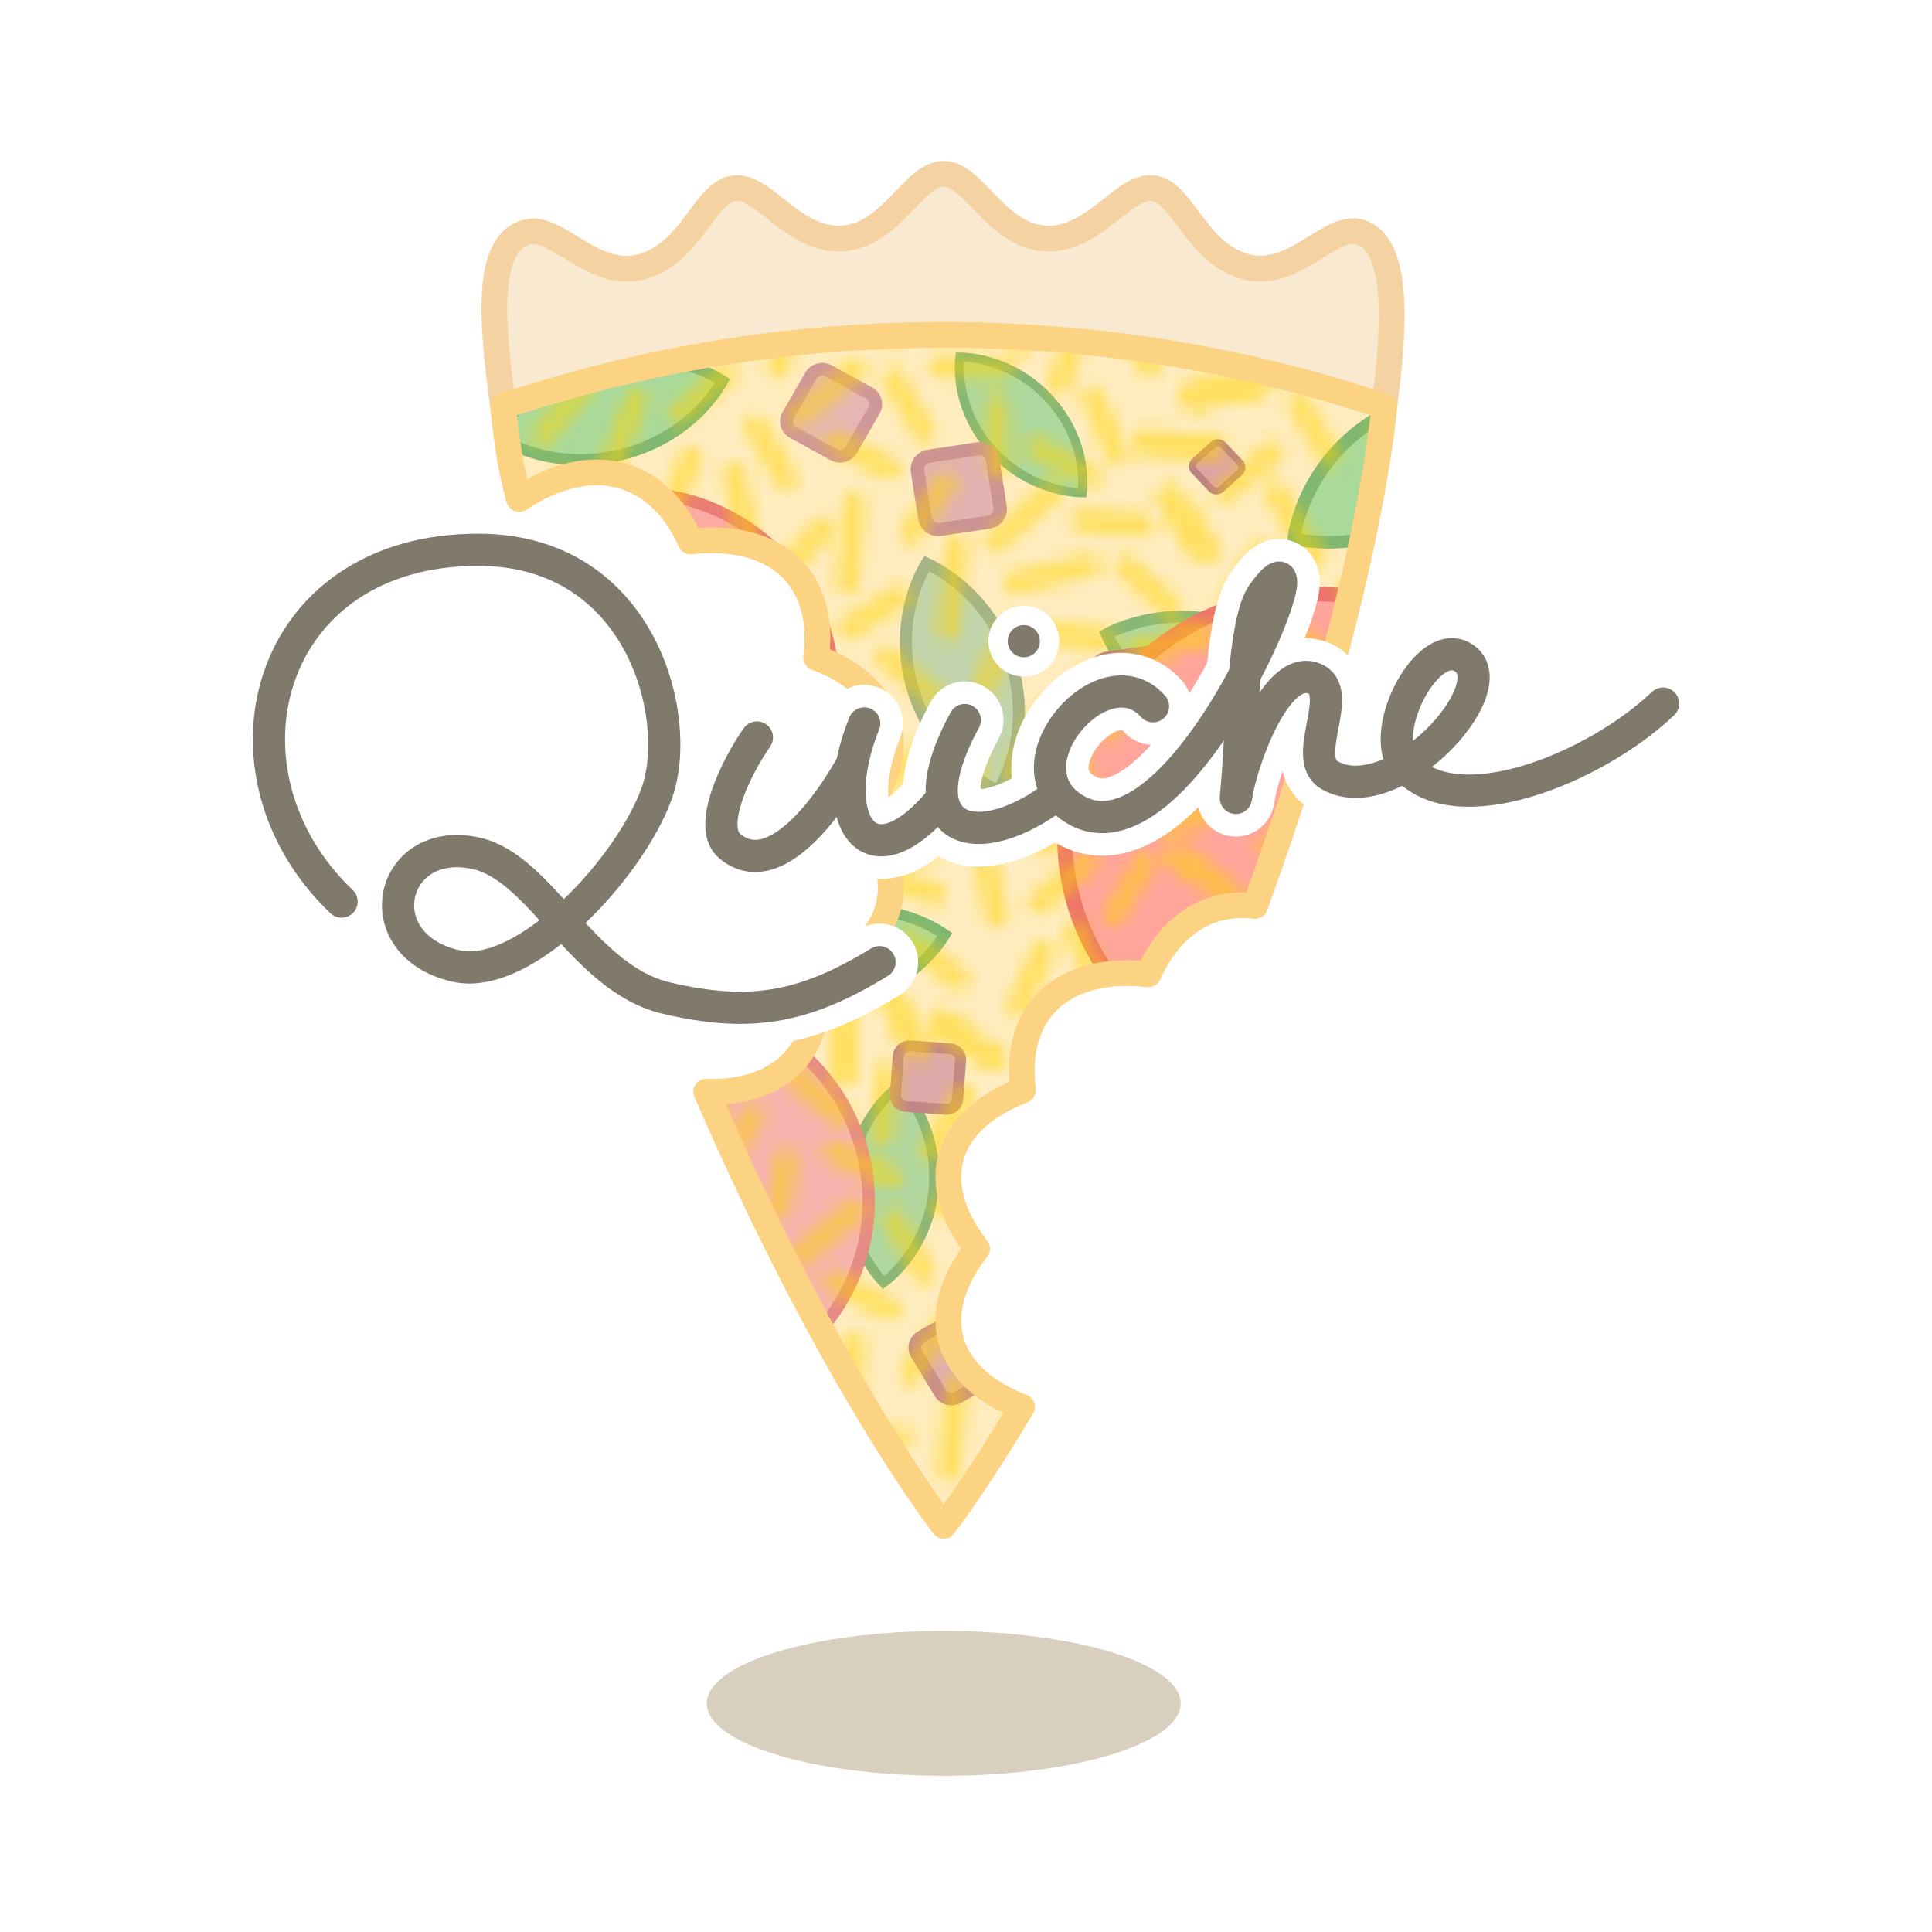 <?xml version="1.0" encoding="utf-8"?>
<!-- Generator: Adobe Illustrator 16.0.4, SVG Export Plug-In . SVG Version: 6.00 Build 0)  -->
<!DOCTYPE svg PUBLIC "-//W3C//DTD SVG 1.1//EN" "http://www.w3.org/Graphics/SVG/1.1/DTD/svg11.dtd">
<svg version="1.1" xmlns="http://www.w3.org/2000/svg" xmlns:xlink="http://www.w3.org/1999/xlink" x="0px" y="0px" width="600px"
	 height="600px" viewBox="0 0 600 600" enable-background="new 0 0 600 600" xml:space="preserve">
<symbol  id="_x12_5270416704_-1651387264_15_x00_" viewBox="-68 -68 136 136">
	
		<path fill="#FB9B9C" stroke="#E56263" stroke-width="4" stroke-linecap="round" stroke-linejoin="round" stroke-miterlimit="10" d="
		M66,0c0-36.451-29.549-66-66-66S-66-36.451-66,0s29.549,66,66,66S66,36.451,66,0z"/>
</symbol>
<symbol  id="_x12_5270416704_-1651387264_45_x00_" viewBox="-68 -68 136 136">
	
		<path fill="#F4A7AA" stroke="#E07478" stroke-width="4" stroke-linecap="round" stroke-linejoin="round" stroke-miterlimit="10" d="
		M66,0c0-36.451-29.549-66-66-66S-66-36.451-66,0s29.549,66,66,66S66,36.451,66,0z"/>
</symbol>
<symbol  id="_x12_5323374720_-1651387264_10_x00_" viewBox="-22.696 -39.347 45.393 78.693">
	<path fill="#9CD298" stroke="#6EA966" stroke-width="4" stroke-miterlimit="10" d="M16.88,36.884c0,0,0.046-0.109,0.136-0.318
		c0.084-0.208,0.235-0.527,0.377-0.918c0.153-0.397,0.34-0.885,0.522-1.441c0.094-0.28,0.195-0.581,0.303-0.902
		c0.093-0.314,0.193-0.648,0.298-1c0.423-1.412,0.827-3.078,1.186-4.94c0.371-1.867,0.647-3.91,0.821-6.08
		c0.17-2.168,0.223-4.457,0.124-6.806c-0.104-2.347-0.339-4.766-0.757-7.188c-0.821-4.851-2.335-9.733-4.434-14.348
		c-1.05-2.307-2.24-4.55-3.567-6.687c-1.319-2.141-2.784-4.172-4.338-6.075c-1.554-1.903-3.229-3.663-4.934-5.279
		c-1.711-1.613-3.477-3.07-5.23-4.359c-1.756-1.288-3.487-2.413-5.144-3.353c-1.65-0.945-3.176-1.728-4.526-2.332
		c-0.336-0.151-0.655-0.293-0.954-0.428c-0.315-0.128-0.61-0.248-0.883-0.36c-0.542-0.226-1.034-0.403-1.437-0.545
		c-0.391-0.149-0.731-0.244-0.945-0.314c-0.218-0.069-0.331-0.104-0.331-0.104s-0.047,0.108-0.138,0.319
		c-0.086,0.207-0.237,0.526-0.381,0.919c-0.156,0.398-0.344,0.886-0.527,1.443c-0.095,0.28-0.197,0.582-0.306,0.903
		c-0.094,0.315-0.195,0.649-0.301,1.002c-0.427,1.416-0.834,3.082-1.2,4.948c-0.374,1.869-0.656,3.913-0.832,6.083
		c-0.173,2.17-0.227,4.458-0.127,6.809c0.106,2.346,0.34,4.765,0.763,7.186c0.421,2.42,0.998,4.856,1.753,7.255
		c0.747,2.402,1.664,4.77,2.721,7.074c2.116,4.608,4.816,8.948,7.946,12.743c1.558,1.901,3.232,3.662,4.938,5.276
		c1.712,1.613,3.476,3.071,5.227,4.361c1.754,1.289,3.48,2.416,5.134,3.358c1.644,0.948,3.167,1.732,4.512,2.336
		c0.335,0.152,0.653,0.295,0.952,0.431c0.313,0.128,0.607,0.248,0.88,0.361c0.539,0.227,1.031,0.405,1.431,0.548
		c0.39,0.149,0.729,0.244,0.941,0.316C16.768,36.848,16.88,36.884,16.88,36.884z"/>
</symbol>
<symbol  id="_x12_5323374720_-1651387264_11_x00_" viewBox="-22.696 -39.347 45.393 78.693">
	<path fill="#9DD298" stroke="#6FA966" stroke-width="4" stroke-miterlimit="10" d="M16.88,36.884c0,0,0.046-0.109,0.136-0.318
		c0.084-0.208,0.235-0.527,0.377-0.918c0.153-0.397,0.34-0.885,0.522-1.441c0.094-0.28,0.195-0.581,0.303-0.902
		c0.093-0.314,0.193-0.648,0.298-1c0.423-1.412,0.827-3.078,1.186-4.94c0.371-1.867,0.647-3.91,0.821-6.08
		c0.17-2.168,0.223-4.457,0.124-6.806c-0.104-2.347-0.339-4.766-0.757-7.188c-0.821-4.851-2.335-9.733-4.434-14.348
		c-1.05-2.307-2.24-4.55-3.567-6.687c-1.319-2.141-2.784-4.172-4.338-6.075c-1.554-1.903-3.229-3.663-4.934-5.279
		c-1.711-1.613-3.477-3.07-5.23-4.359c-1.756-1.288-3.487-2.413-5.144-3.353c-1.65-0.945-3.176-1.728-4.526-2.332
		c-0.336-0.151-0.655-0.293-0.954-0.428c-0.315-0.128-0.61-0.248-0.883-0.36c-0.542-0.226-1.034-0.403-1.437-0.545
		c-0.391-0.149-0.731-0.244-0.945-0.314c-0.218-0.069-0.331-0.104-0.331-0.104s-0.047,0.108-0.138,0.319
		c-0.086,0.207-0.237,0.526-0.381,0.919c-0.156,0.398-0.344,0.886-0.527,1.443c-0.095,0.28-0.197,0.582-0.306,0.903
		c-0.094,0.315-0.195,0.649-0.301,1.002c-0.427,1.416-0.834,3.082-1.2,4.948c-0.374,1.869-0.656,3.913-0.832,6.083
		c-0.173,2.17-0.227,4.458-0.127,6.809c0.106,2.346,0.34,4.765,0.763,7.186c0.421,2.42,0.998,4.856,1.753,7.255
		c0.747,2.402,1.664,4.77,2.721,7.074c2.116,4.608,4.816,8.948,7.946,12.743c1.558,1.901,3.232,3.662,4.938,5.276
		c1.712,1.613,3.476,3.071,5.227,4.361c1.754,1.289,3.48,2.416,5.134,3.358c1.644,0.948,3.167,1.732,4.512,2.336
		c0.335,0.152,0.653,0.295,0.952,0.431c0.313,0.128,0.607,0.248,0.88,0.361c0.539,0.227,1.031,0.405,1.431,0.548
		c0.39,0.149,0.729,0.244,0.941,0.316C16.768,36.848,16.88,36.884,16.88,36.884z"/>
</symbol>
<symbol  id="_x12_5323374720_-1651387264_33_x00_" viewBox="-22.696 -39.347 45.393 78.693">
	<path fill="#AFCEA5" stroke="#89A677" stroke-width="4" stroke-miterlimit="10" d="M16.88,36.884c0,0,0.046-0.109,0.136-0.318
		c0.084-0.208,0.235-0.527,0.377-0.918c0.153-0.397,0.34-0.885,0.522-1.441c0.094-0.28,0.195-0.581,0.303-0.902
		c0.093-0.314,0.193-0.648,0.298-1c0.423-1.412,0.827-3.078,1.186-4.94c0.371-1.867,0.647-3.91,0.821-6.08
		c0.17-2.168,0.223-4.457,0.124-6.806c-0.104-2.347-0.339-4.766-0.757-7.188c-0.821-4.851-2.335-9.733-4.434-14.348
		c-1.05-2.307-2.24-4.55-3.567-6.687c-1.319-2.141-2.784-4.172-4.338-6.075c-1.554-1.903-3.229-3.663-4.934-5.279
		c-1.711-1.613-3.477-3.07-5.23-4.359c-1.756-1.288-3.487-2.413-5.144-3.353c-1.65-0.945-3.176-1.728-4.526-2.332
		c-0.336-0.151-0.655-0.293-0.954-0.428c-0.315-0.128-0.61-0.248-0.883-0.36c-0.542-0.226-1.034-0.403-1.437-0.545
		c-0.391-0.149-0.731-0.244-0.945-0.314c-0.218-0.069-0.331-0.104-0.331-0.104s-0.047,0.108-0.138,0.319
		c-0.086,0.207-0.237,0.526-0.381,0.919c-0.156,0.398-0.344,0.886-0.527,1.443c-0.095,0.28-0.197,0.582-0.306,0.903
		c-0.094,0.315-0.195,0.649-0.301,1.002c-0.427,1.416-0.834,3.082-1.2,4.948c-0.374,1.869-0.656,3.913-0.832,6.083
		c-0.173,2.17-0.227,4.458-0.127,6.809c0.106,2.346,0.34,4.765,0.763,7.186c0.421,2.42,0.998,4.856,1.753,7.255
		c0.747,2.402,1.664,4.77,2.721,7.074c2.116,4.608,4.816,8.948,7.946,12.743c1.558,1.901,3.232,3.662,4.938,5.276
		c1.712,1.613,3.476,3.071,5.227,4.361c1.754,1.289,3.48,2.416,5.134,3.358c1.644,0.948,3.167,1.732,4.512,2.336
		c0.335,0.152,0.653,0.295,0.952,0.431c0.313,0.128,0.607,0.248,0.88,0.361c0.539,0.227,1.031,0.405,1.431,0.548
		c0.39,0.149,0.729,0.244,0.941,0.316C16.768,36.848,16.88,36.884,16.88,36.884z"/>
</symbol>
<symbol  id="_x12_5323374720_-1651387264_37_x00_" viewBox="-22.696 -39.347 45.393 78.693">
	<path fill="#B2CEA7" stroke="#8DA679" stroke-width="4" stroke-miterlimit="10" d="M16.88,36.884c0,0,0.046-0.109,0.136-0.318
		c0.084-0.208,0.235-0.527,0.377-0.918c0.153-0.397,0.34-0.885,0.522-1.441c0.094-0.28,0.195-0.581,0.303-0.902
		c0.093-0.314,0.193-0.648,0.298-1c0.423-1.412,0.827-3.078,1.186-4.94c0.371-1.867,0.647-3.91,0.821-6.08
		c0.17-2.168,0.223-4.457,0.124-6.806c-0.104-2.347-0.339-4.766-0.757-7.188c-0.821-4.851-2.335-9.733-4.434-14.348
		c-1.05-2.307-2.24-4.55-3.567-6.687c-1.319-2.141-2.784-4.172-4.338-6.075c-1.554-1.903-3.229-3.663-4.934-5.279
		c-1.711-1.613-3.477-3.07-5.23-4.359c-1.756-1.288-3.487-2.413-5.144-3.353c-1.65-0.945-3.176-1.728-4.526-2.332
		c-0.336-0.151-0.655-0.293-0.954-0.428c-0.315-0.128-0.61-0.248-0.883-0.36c-0.542-0.226-1.034-0.403-1.437-0.545
		c-0.391-0.149-0.731-0.244-0.945-0.314c-0.218-0.069-0.331-0.104-0.331-0.104s-0.047,0.108-0.138,0.319
		c-0.086,0.207-0.237,0.526-0.381,0.919c-0.156,0.398-0.344,0.886-0.527,1.443c-0.095,0.28-0.197,0.582-0.306,0.903
		c-0.094,0.315-0.195,0.649-0.301,1.002c-0.427,1.416-0.834,3.082-1.2,4.948c-0.374,1.869-0.656,3.913-0.832,6.083
		c-0.173,2.17-0.227,4.458-0.127,6.809c0.106,2.346,0.34,4.765,0.763,7.186c0.421,2.42,0.998,4.856,1.753,7.255
		c0.747,2.402,1.664,4.77,2.721,7.074c2.116,4.608,4.816,8.948,7.946,12.743c1.558,1.901,3.232,3.662,4.938,5.276
		c1.712,1.613,3.476,3.071,5.227,4.361c1.754,1.289,3.48,2.416,5.134,3.358c1.644,0.948,3.167,1.732,4.512,2.336
		c0.335,0.152,0.653,0.295,0.952,0.431c0.313,0.128,0.607,0.248,0.88,0.361c0.539,0.227,1.031,0.405,1.431,0.548
		c0.39,0.149,0.729,0.244,0.941,0.316C16.768,36.848,16.88,36.884,16.88,36.884z"/>
</symbol>
<symbol  id="_x12_5323374720_-1651387264_43_x00_" viewBox="-22.696 -39.347 45.393 78.693">
	<path fill="#B8CDAA" stroke="#95A57E" stroke-width="4" stroke-miterlimit="10" d="M16.88,36.884c0,0,0.046-0.109,0.136-0.318
		c0.084-0.208,0.235-0.527,0.377-0.918c0.153-0.397,0.34-0.885,0.522-1.441c0.094-0.28,0.195-0.581,0.303-0.902
		c0.093-0.314,0.193-0.648,0.298-1c0.423-1.412,0.827-3.078,1.186-4.94c0.371-1.867,0.647-3.91,0.821-6.08
		c0.17-2.168,0.223-4.457,0.124-6.806c-0.104-2.347-0.339-4.766-0.757-7.188c-0.821-4.851-2.335-9.733-4.434-14.348
		c-1.05-2.307-2.24-4.55-3.567-6.687c-1.319-2.141-2.784-4.172-4.338-6.075c-1.554-1.903-3.229-3.663-4.934-5.279
		c-1.711-1.613-3.477-3.07-5.23-4.359c-1.756-1.288-3.487-2.413-5.144-3.353c-1.65-0.945-3.176-1.728-4.526-2.332
		c-0.336-0.151-0.655-0.293-0.954-0.428c-0.315-0.128-0.61-0.248-0.883-0.36c-0.542-0.226-1.034-0.403-1.437-0.545
		c-0.391-0.149-0.731-0.244-0.945-0.314c-0.218-0.069-0.331-0.104-0.331-0.104s-0.047,0.108-0.138,0.319
		c-0.086,0.207-0.237,0.526-0.381,0.919c-0.156,0.398-0.344,0.886-0.527,1.443c-0.095,0.28-0.197,0.582-0.306,0.903
		c-0.094,0.315-0.195,0.649-0.301,1.002c-0.427,1.416-0.834,3.082-1.2,4.948c-0.374,1.869-0.656,3.913-0.832,6.083
		c-0.173,2.17-0.227,4.458-0.127,6.809c0.106,2.346,0.34,4.765,0.763,7.186c0.421,2.42,0.998,4.856,1.753,7.255
		c0.747,2.402,1.664,4.77,2.721,7.074c2.116,4.608,4.816,8.948,7.946,12.743c1.558,1.901,3.232,3.662,4.938,5.276
		c1.712,1.613,3.476,3.071,5.227,4.361c1.754,1.289,3.48,2.416,5.134,3.358c1.644,0.948,3.167,1.732,4.512,2.336
		c0.335,0.152,0.653,0.295,0.952,0.431c0.313,0.128,0.607,0.248,0.88,0.361c0.539,0.227,1.031,0.405,1.431,0.548
		c0.39,0.149,0.729,0.244,0.941,0.316C16.768,36.848,16.88,36.884,16.88,36.884z"/>
</symbol>
<symbol  id="_x12_5323374720_-1651387264_7_x00_" viewBox="-22.696 -39.347 45.393 78.693">
	<path fill="#99D396" stroke="#69AA63" stroke-width="4" stroke-miterlimit="10" d="M16.88,36.884c0,0,0.046-0.109,0.136-0.318
		c0.084-0.208,0.235-0.527,0.377-0.918c0.153-0.397,0.34-0.885,0.522-1.441c0.094-0.28,0.195-0.581,0.303-0.902
		c0.093-0.314,0.193-0.648,0.298-1c0.423-1.412,0.827-3.078,1.186-4.94c0.371-1.867,0.647-3.91,0.821-6.08
		c0.17-2.168,0.223-4.457,0.124-6.806c-0.104-2.347-0.339-4.766-0.757-7.188c-0.821-4.851-2.335-9.733-4.434-14.348
		c-1.05-2.307-2.24-4.55-3.567-6.687c-1.319-2.141-2.784-4.172-4.338-6.075c-1.554-1.903-3.229-3.663-4.934-5.279
		c-1.711-1.613-3.477-3.07-5.23-4.359c-1.756-1.288-3.487-2.413-5.144-3.353c-1.65-0.945-3.176-1.728-4.526-2.332
		c-0.336-0.151-0.655-0.293-0.954-0.428c-0.315-0.128-0.61-0.248-0.883-0.36c-0.542-0.226-1.034-0.403-1.437-0.545
		c-0.391-0.149-0.731-0.244-0.945-0.314c-0.218-0.069-0.331-0.104-0.331-0.104s-0.047,0.108-0.138,0.319
		c-0.086,0.207-0.237,0.526-0.381,0.919c-0.156,0.398-0.344,0.886-0.527,1.443c-0.095,0.28-0.197,0.582-0.306,0.903
		c-0.094,0.315-0.195,0.649-0.301,1.002c-0.427,1.416-0.834,3.082-1.2,4.948c-0.374,1.869-0.656,3.913-0.832,6.083
		c-0.173,2.17-0.227,4.458-0.127,6.809c0.106,2.346,0.34,4.765,0.763,7.186c0.421,2.42,0.998,4.856,1.753,7.255
		c0.747,2.402,1.664,4.77,2.721,7.074c2.116,4.608,4.816,8.948,7.946,12.743c1.558,1.901,3.232,3.662,4.938,5.276
		c1.712,1.613,3.476,3.071,5.227,4.361c1.754,1.289,3.48,2.416,5.134,3.358c1.644,0.948,3.167,1.732,4.512,2.336
		c0.335,0.152,0.653,0.295,0.952,0.431c0.313,0.128,0.607,0.248,0.88,0.361c0.539,0.227,1.031,0.405,1.431,0.548
		c0.39,0.149,0.729,0.244,0.941,0.316C16.768,36.848,16.88,36.884,16.88,36.884z"/>
</symbol>
<symbol  id="_x12_5323374720_-1651387264_9_x00_" viewBox="-22.696 -39.347 45.393 78.693">
	<path fill="#9BD297" stroke="#6CAA65" stroke-width="4" stroke-miterlimit="10" d="M16.88,36.884c0,0,0.046-0.109,0.136-0.318
		c0.084-0.208,0.235-0.527,0.377-0.918c0.153-0.397,0.34-0.885,0.522-1.441c0.094-0.28,0.195-0.581,0.303-0.902
		c0.093-0.314,0.193-0.648,0.298-1c0.423-1.412,0.827-3.078,1.186-4.94c0.371-1.867,0.647-3.91,0.821-6.08
		c0.17-2.168,0.223-4.457,0.124-6.806c-0.104-2.347-0.339-4.766-0.757-7.188c-0.821-4.851-2.335-9.733-4.434-14.348
		c-1.05-2.307-2.24-4.55-3.567-6.687c-1.319-2.141-2.784-4.172-4.338-6.075c-1.554-1.903-3.229-3.663-4.934-5.279
		c-1.711-1.613-3.477-3.07-5.23-4.359c-1.756-1.288-3.487-2.413-5.144-3.353c-1.65-0.945-3.176-1.728-4.526-2.332
		c-0.336-0.151-0.655-0.293-0.954-0.428c-0.315-0.128-0.61-0.248-0.883-0.36c-0.542-0.226-1.034-0.403-1.437-0.545
		c-0.391-0.149-0.731-0.244-0.945-0.314c-0.218-0.069-0.331-0.104-0.331-0.104s-0.047,0.108-0.138,0.319
		c-0.086,0.207-0.237,0.526-0.381,0.919c-0.156,0.398-0.344,0.886-0.527,1.443c-0.095,0.28-0.197,0.582-0.306,0.903
		c-0.094,0.315-0.195,0.649-0.301,1.002c-0.427,1.416-0.834,3.082-1.2,4.948c-0.374,1.869-0.656,3.913-0.832,6.083
		c-0.173,2.17-0.227,4.458-0.127,6.809c0.106,2.346,0.34,4.765,0.763,7.186c0.421,2.42,0.998,4.856,1.753,7.255
		c0.747,2.402,1.664,4.77,2.721,7.074c2.116,4.608,4.816,8.948,7.946,12.743c1.558,1.901,3.232,3.662,4.938,5.276
		c1.712,1.613,3.476,3.071,5.227,4.361c1.754,1.289,3.48,2.416,5.134,3.358c1.644,0.948,3.167,1.732,4.512,2.336
		c0.335,0.152,0.653,0.295,0.952,0.431c0.313,0.128,0.607,0.248,0.88,0.361c0.539,0.227,1.031,0.405,1.431,0.548
		c0.39,0.149,0.729,0.244,0.941,0.316C16.768,36.848,16.88,36.884,16.88,36.884z"/>
</symbol>
<symbol  id="_x12_5323387200_-1651387264_15_x00_" viewBox="-13.719 -13.719 27.438 27.439">
	<g>
		<path fill="#D697A2" d="M11.708-6.375c0.161-2.194-1.503-4.12-3.697-4.281l-14.387-1.052c-2.193-0.161-4.121,1.503-4.281,3.697
			l-1.052,14.388c-0.16,2.194,1.504,4.12,3.698,4.281l14.387,1.051c2.194,0.161,4.12-1.503,4.281-3.697L11.708-6.375z"/>
		<path fill="none" stroke="#B16D78" stroke-width="4" stroke-miterlimit="10" d="M11.708-6.375c0.161-2.194-1.503-4.12-3.697-4.281
			l-14.387-1.052c-2.193-0.161-4.121,1.503-4.281,3.697l-1.052,14.388c-0.16,2.194,1.504,4.12,3.698,4.281l14.387,1.051
			c2.194,0.161,4.12-1.503,4.281-3.697L11.708-6.375z"/>
	</g>
</symbol>
<symbol  id="_x12_5323387200_-1651387264_17_x00_" viewBox="-13.719 -13.719 27.438 27.439">
	<g>
		<path fill="#D698A2" d="M11.708-6.375c0.161-2.194-1.503-4.12-3.697-4.281l-14.387-1.052c-2.193-0.161-4.121,1.503-4.281,3.697
			l-1.052,14.388c-0.16,2.194,1.504,4.12,3.698,4.281l14.387,1.051c2.194,0.161,4.12-1.503,4.281-3.697L11.708-6.375z"/>
		<path fill="none" stroke="#B16E79" stroke-width="4" stroke-miterlimit="10" d="M11.708-6.375c0.161-2.194-1.503-4.12-3.697-4.281
			l-14.387-1.052c-2.193-0.161-4.121,1.503-4.281,3.697l-1.052,14.388c-0.16,2.194,1.504,4.12,3.698,4.281l14.387,1.051
			c2.194,0.161,4.12-1.503,4.281-3.697L11.708-6.375z"/>
	</g>
</symbol>
<symbol  id="_x12_5323387200_-1651387264_18_x00_" viewBox="-13.719 -13.719 27.438 27.439">
	<g>
		<path fill="#D798A3" d="M11.708-6.375c0.161-2.194-1.503-4.12-3.697-4.281l-14.387-1.052c-2.193-0.161-4.121,1.503-4.281,3.697
			l-1.052,14.388c-0.16,2.194,1.504,4.12,3.698,4.281l14.387,1.051c2.194,0.161,4.12-1.503,4.281-3.697L11.708-6.375z"/>
		<path fill="none" stroke="#B26E79" stroke-width="4" stroke-miterlimit="10" d="M11.708-6.375c0.161-2.194-1.503-4.12-3.697-4.281
			l-14.387-1.052c-2.193-0.161-4.121,1.503-4.281,3.697l-1.052,14.388c-0.16,2.194,1.504,4.12,3.698,4.281l14.387,1.051
			c2.194,0.161,4.12-1.503,4.281-3.697L11.708-6.375z"/>
	</g>
</symbol>
<symbol  id="_x12_5323387200_-1651387264_36_x00_" viewBox="-13.719 -13.719 27.438 27.439">
	<g>
		<path fill="#D99EA8" d="M11.708-6.375c0.161-2.194-1.503-4.12-3.697-4.281l-14.387-1.052c-2.193-0.161-4.121,1.503-4.281,3.697
			l-1.052,14.388c-0.16,2.194,1.504,4.12,3.698,4.281l14.387,1.051c2.194,0.161,4.12-1.503,4.281-3.697L11.708-6.375z"/>
		<path fill="none" stroke="#B87681" stroke-width="4" stroke-miterlimit="10" d="M11.708-6.375c0.161-2.194-1.503-4.12-3.697-4.281
			l-14.387-1.052c-2.193-0.161-4.121,1.503-4.281,3.697l-1.052,14.388c-0.16,2.194,1.504,4.12,3.698,4.281l14.387,1.051
			c2.194,0.161,4.12-1.503,4.281-3.697L11.708-6.375z"/>
	</g>
</symbol>
<symbol  id="_x12_5323387200_-1651387264_38_x00_" viewBox="-13.719 -13.719 27.438 27.439">
	<g>
		<path fill="#D99FA9" d="M11.708-6.375c0.161-2.194-1.503-4.12-3.697-4.281l-14.387-1.052c-2.193-0.161-4.121,1.503-4.281,3.697
			l-1.052,14.388c-0.16,2.194,1.504,4.12,3.698,4.281l14.387,1.051c2.194,0.161,4.12-1.503,4.281-3.697L11.708-6.375z"/>
		<path fill="none" stroke="#B97681" stroke-width="4" stroke-miterlimit="10" d="M11.708-6.375c0.161-2.194-1.503-4.12-3.697-4.281
			l-14.387-1.052c-2.193-0.161-4.121,1.503-4.281,3.697l-1.052,14.388c-0.16,2.194,1.504,4.12,3.698,4.281l14.387,1.051
			c2.194,0.161,4.12-1.503,4.281-3.697L11.708-6.375z"/>
	</g>
</symbol>
<symbol  id="_x12_5323387200_-1651387264_56_x00_" viewBox="-13.719 -13.719 27.438 27.439">
	<g>
		<path fill="#DBA5AE" d="M11.708-6.375c0.161-2.194-1.503-4.12-3.697-4.281l-14.387-1.052c-2.193-0.161-4.121,1.503-4.281,3.697
			l-1.052,14.388c-0.16,2.194,1.504,4.12,3.698,4.281l14.387,1.051c2.194,0.161,4.12-1.503,4.281-3.697L11.708-6.375z"/>
		<path fill="none" stroke="#BF7D88" stroke-width="4" stroke-miterlimit="10" d="M11.708-6.375c0.161-2.194-1.503-4.12-3.697-4.281
			l-14.387-1.052c-2.193-0.161-4.121,1.503-4.281,3.697l-1.052,14.388c-0.16,2.194,1.504,4.12,3.698,4.281l14.387,1.051
			c2.194,0.161,4.12-1.503,4.281-3.697L11.708-6.375z"/>
	</g>
</symbol>
<symbol  id="_x12_5323387200_-1651387264_57_x00_" viewBox="-13.719 -13.719 27.438 27.439">
	<g>
		<path fill="#DCA5AE" d="M11.708-6.375c0.161-2.194-1.503-4.12-3.697-4.281l-14.387-1.052c-2.193-0.161-4.121,1.503-4.281,3.697
			l-1.052,14.388c-0.16,2.194,1.504,4.12,3.698,4.281l14.387,1.051c2.194,0.161,4.12-1.503,4.281-3.697L11.708-6.375z"/>
		<path fill="none" stroke="#C07E88" stroke-width="4" stroke-miterlimit="10" d="M11.708-6.375c0.161-2.194-1.503-4.12-3.697-4.281
			l-14.387-1.052c-2.193-0.161-4.121,1.503-4.281,3.697l-1.052,14.388c-0.16,2.194,1.504,4.12,3.698,4.281l14.387,1.051
			c2.194,0.161,4.12-1.503,4.281-3.697L11.708-6.375z"/>
	</g>
</symbol>
<symbol  id="_x12_5323387200_-1651387264_70_x00_" viewBox="-13.719 -13.719 27.438 27.439">
	<g>
		<path fill="#DDAAB2" d="M11.708-6.375c0.161-2.194-1.503-4.12-3.697-4.281l-14.387-1.052c-2.193-0.161-4.121,1.503-4.281,3.697
			l-1.052,14.388c-0.16,2.194,1.504,4.12,3.698,4.281l14.387,1.051c2.194,0.161,4.12-1.503,4.281-3.697L11.708-6.375z"/>
		<path fill="none" stroke="#C4838E" stroke-width="4" stroke-miterlimit="10" d="M11.708-6.375c0.161-2.194-1.503-4.12-3.697-4.281
			l-14.387-1.052c-2.193-0.161-4.121,1.503-4.281,3.697l-1.052,14.388c-0.16,2.194,1.504,4.12,3.698,4.281l14.387,1.051
			c2.194,0.161,4.12-1.503,4.281-3.697L11.708-6.375z"/>
	</g>
</symbol>
<symbol  id="Ham" viewBox="-13.719 -13.72 27.438 27.439">
	<g>
		<path fill="#D4929D" d="M11.708-6.376c0.161-2.194-1.503-4.12-3.697-4.281l-14.387-1.052c-2.194-0.161-4.121,1.503-4.281,3.697
			l-1.052,14.388c-0.16,2.194,1.504,4.12,3.698,4.281l14.387,1.051c2.194,0.161,4.12-1.503,4.281-3.697L11.708-6.376z"/>
		<path fill="none" stroke="#AB6772" stroke-width="4" stroke-miterlimit="10" d="M11.708-6.376c0.161-2.194-1.503-4.12-3.697-4.281
			l-14.387-1.052c-2.194-0.161-4.121,1.503-4.281,3.697l-1.052,14.388c-0.16,2.194,1.504,4.12,3.698,4.281l14.387,1.051
			c2.194,0.161,4.12-1.503,4.281-3.697L11.708-6.376z"/>
	</g>
</symbol>
<symbol  id="Spinach" viewBox="-22.697 -39.347 45.393 78.693">
	<path fill="#93D492" stroke="#61AB5E" stroke-width="4" stroke-miterlimit="10" d="M16.88,36.884c0,0,0.046-0.109,0.136-0.318
		c0.084-0.208,0.235-0.527,0.377-0.918c0.153-0.397,0.34-0.885,0.522-1.441c0.094-0.28,0.195-0.581,0.303-0.902
		c0.093-0.314,0.193-0.648,0.298-1c0.423-1.412,0.827-3.078,1.186-4.94c0.371-1.867,0.647-3.91,0.821-6.08
		c0.17-2.168,0.223-4.457,0.124-6.806c-0.104-2.347-0.339-4.766-0.757-7.188c-0.821-4.851-2.335-9.733-4.434-14.348
		c-1.05-2.307-2.24-4.55-3.567-6.687c-1.319-2.141-2.784-4.172-4.338-6.075c-1.554-1.903-3.229-3.663-4.934-5.279
		c-1.711-1.613-3.477-3.07-5.231-4.359c-1.756-1.288-3.486-2.413-5.144-3.353c-1.65-0.945-3.177-1.728-4.526-2.332
		c-0.336-0.151-0.655-0.293-0.955-0.428c-0.314-0.128-0.609-0.248-0.883-0.36c-0.542-0.226-1.033-0.403-1.437-0.545
		c-0.391-0.149-0.731-0.244-0.945-0.314c-0.218-0.069-0.331-0.104-0.331-0.104s-0.047,0.108-0.138,0.319
		c-0.086,0.207-0.237,0.526-0.381,0.919c-0.156,0.398-0.344,0.886-0.527,1.443c-0.095,0.28-0.197,0.582-0.306,0.903
		c-0.094,0.315-0.195,0.649-0.301,1.002c-0.427,1.416-0.834,3.082-1.2,4.948c-0.374,1.869-0.656,3.913-0.832,6.083
		c-0.173,2.17-0.227,4.458-0.127,6.809c0.106,2.346,0.34,4.765,0.763,7.186c0.421,2.42,0.998,4.856,1.753,7.255
		c0.747,2.402,1.665,4.77,2.721,7.074c2.116,4.608,4.816,8.948,7.946,12.743c1.558,1.901,3.232,3.662,4.938,5.276
		c1.712,1.613,3.476,3.071,5.227,4.361c1.754,1.289,3.48,2.416,5.134,3.358c1.644,0.948,3.167,1.732,4.512,2.336
		c0.335,0.152,0.653,0.295,0.952,0.431c0.313,0.128,0.607,0.248,0.88,0.361c0.539,0.227,1.031,0.405,1.431,0.548
		c0.39,0.149,0.729,0.244,0.941,0.316C16.768,36.848,16.88,36.884,16.88,36.884z"/>
</symbol>
<symbol  id="Tomato" viewBox="-68 -68 136 136">
	
		<path fill="#FF9494" stroke="#E85858" stroke-width="4" stroke-linecap="round" stroke-linejoin="round" stroke-miterlimit="10" d="
		M66,0c0-36.451-29.549-66-66-66S-66-36.451-66,0s29.549,66,66,66S66,36.451,66,0z"/>
</symbol>
<pattern  width="57.6" height="57.601" patternUnits="userSpaceOnUse" id="New_Pattern" viewBox="4.185 -61.501 57.6 57.601" overflow="visible">
	<g>
		<polygon fill="none" points="4.185,-61.501 61.785,-61.501 61.785,-3.9 4.185,-3.9 		"/>
		<g>
			<g>
				
					<line fill="none" stroke="#FFD400" stroke-width="1.6" stroke-linecap="round" x1="48.513" y1="-1.734" x2="44.841" y2="-3.923"/>
				<line fill="none" stroke="#FFD400" stroke-width="1.6" stroke-linecap="round" x1="33.681" y1="-6.3" x2="31.892" y2="-0.809"/>
				<line fill="none" stroke="#FFD400" stroke-width="1.6" stroke-linecap="round" x1="25.681" y1="-5.05" x2="28.681" y2="-0.8"/>
				
					<line fill="none" stroke="#FFD400" stroke-width="1.6" stroke-linecap="round" x1="55.119" y1="-4.135" x2="51.814" y2="-1.425"/>
				
					<line fill="none" stroke="#FFD400" stroke-width="1.6" stroke-linecap="round" x1="12.714" y1="-5.673" x2="11.784" y2="-1.502"/>
				
					<line fill="none" stroke="#FFD400" stroke-width="1.6" stroke-linecap="round" x1="19.181" y1="-5.899" x2="15.931" y2="-3.55"/>
				<line fill="none" stroke="#FFD400" stroke-width="1.6" stroke-linecap="round" x1="5.78" y1="-6.099" x2="6.585" y2="-1.901"/>
				
					<line fill="none" stroke="#FFD400" stroke-width="1.6" stroke-linecap="round" x1="58.185" y1="-1.102" x2="60.394" y2="-4.76"/>
				<line fill="none" stroke="#FFD400" stroke-width="1.6" stroke-linecap="round" x1="38.181" y1="-0.8" x2="38.154" y2="-4.073"/>
				
					<line fill="none" stroke="#FFD400" stroke-width="1.6" stroke-linecap="round" x1="21.091" y1="-7.364" x2="21.806" y2="-3.149"/>
				
					<line fill="none" stroke="#FFD400" stroke-width="1.6" stroke-linecap="round" x1="41.333" y1="-5.703" x2="43.181" y2="-2.399"/>
			</g>
		</g>
		<g>
			<g>
				
					<line fill="none" stroke="#FFD400" stroke-width="1.6" stroke-linecap="round" x1="62.291" y1="-47.024" x2="66.441" y2="-48.047"/>
			</g>
			<g>
				
					<line fill="none" stroke="#FFD400" stroke-width="1.6" stroke-linecap="round" x1="60.39" y1="-24.975" x2="63.695" y2="-22.263"/>
				
					<line fill="none" stroke="#FFD400" stroke-width="1.6" stroke-linecap="round" x1="61.144" y1="-15.271" x2="64.449" y2="-12.558"/>
				
					<line fill="none" stroke="#FFD400" stroke-width="1.6" stroke-linecap="round" x1="58.4" y1="-29.328" x2="62.509" y2="-30.507"/>
				
					<line fill="none" stroke="#FFD400" stroke-width="1.6" stroke-linecap="round" x1="60.621" y1="-40.094" x2="62.771" y2="-36.398"/>
				
					<line fill="none" stroke="#FFD400" stroke-width="1.6" stroke-linecap="round" x1="62.291" y1="-47.024" x2="66.441" y2="-48.047"/>
				<line fill="none" stroke="#FFD400" stroke-width="1.6" stroke-linecap="round" x1="63.185" y1="-9.9" x2="59.896" y2="-7.169"/>
				
					<line fill="none" stroke="#FFD400" stroke-width="1.6" stroke-linecap="round" x1="64.511" y1="-18.597" x2="60.333" y2="-17.685"/>
				
					<line fill="none" stroke="#FFD400" stroke-width="1.6" stroke-linecap="round" x1="63.248" y1="-43.575" x2="58.984" y2="-43.9"/>
				
					<line fill="none" stroke="#FFD400" stroke-width="1.6" stroke-linecap="round" x1="60.431" y1="-53.399" x2="61.925" y2="-57.405"/>
			</g>
		</g>
		<g>
			
				<line fill="none" stroke="#FFD400" stroke-width="1.6" stroke-linecap="round" x1="62.291" y1="-47.024" x2="66.441" y2="-48.047"/>
			<g>
				
					<line fill="none" stroke="#FFD400" stroke-width="1.6" stroke-linecap="round" x1="29.984" y1="-29.7" x2="27.771" y2="-26.043"/>
				
					<line fill="none" stroke="#FFD400" stroke-width="1.6" stroke-linecap="round" x1="27.419" y1="-36.593" x2="29.175" y2="-33.371"/>
				
					<line fill="none" stroke="#FFD400" stroke-width="1.6" stroke-linecap="round" x1="25.931" y1="-34.149" x2="26.153" y2="-29.333"/>
				
					<line fill="none" stroke="#FFD400" stroke-width="1.6" stroke-linecap="round" x1="34.96" y1="-17.386" x2="35.765" y2="-13.187"/>
				
					<line fill="none" stroke="#FFD400" stroke-width="1.6" stroke-linecap="round" x1="21.685" y1="-22.808" x2="20.894" y2="-18.606"/>
				
					<line fill="none" stroke="#FFD400" stroke-width="1.6" stroke-linecap="round" x1="14.05" y1="-22.345" x2="17.354" y2="-19.633"/>
				
					<line fill="none" stroke="#FFD400" stroke-width="1.6" stroke-linecap="round" x1="21.681" y1="-28.062" x2="24.983" y2="-25.351"/>
				
					<line fill="none" stroke="#FFD400" stroke-width="1.6" stroke-linecap="round" x1="25.858" y1="-18.112" x2="24.386" y2="-22.126"/>
				
					<line fill="none" stroke="#FFD400" stroke-width="1.6" stroke-linecap="round" x1="13.634" y1="-19.493" x2="9.431" y2="-15.899"/>
				
					<line fill="none" stroke="#FFD400" stroke-width="1.6" stroke-linecap="round" x1="19.306" y1="-30.202" x2="23.415" y2="-31.382"/>
				
					<line fill="none" stroke="#FFD400" stroke-width="1.6" stroke-linecap="round" x1="27.976" y1="-10.599" x2="31.416" y2="-13.141"/>
				
					<line fill="none" stroke="#FFD400" stroke-width="1.6" stroke-linecap="round" x1="19.292" y1="-8.732" x2="21.501" y2="-12.392"/>
				
					<line fill="none" stroke="#FFD400" stroke-width="1.6" stroke-linecap="round" x1="37.933" y1="-27.354" x2="39.615" y2="-23.423"/>
				
					<line fill="none" stroke="#FFD400" stroke-width="1.6" stroke-linecap="round" x1="45.931" y1="-36.649" x2="45.384" y2="-30.9"/>
				
					<line fill="none" stroke="#FFD400" stroke-width="1.6" stroke-linecap="round" x1="34.755" y1="-22.604" x2="32.628" y2="-18.895"/>
				
					<line fill="none" stroke="#FFD400" stroke-width="1.6" stroke-linecap="round" x1="43.853" y1="-22.77" x2="40.548" y2="-20.058"/>
				
					<line fill="none" stroke="#FFD400" stroke-width="1.6" stroke-linecap="round" x1="42.775" y1="-9.451" x2="46.095" y2="-6.759"/>
				
					<line fill="none" stroke="#FFD400" stroke-width="1.6" stroke-linecap="round" x1="41.095" y1="-29.031" x2="44.384" y2="-26.301"/>
				
					<line fill="none" stroke="#FFD400" stroke-width="1.6" stroke-linecap="round" x1="34.265" y1="-26.914" x2="35.759" y2="-30.92"/>
				
					<line fill="none" stroke="#FFD400" stroke-width="1.6" stroke-linecap="round" x1="38.466" y1="-31.034" x2="42.103" y2="-33.281"/>
				
					<line fill="none" stroke="#FFD400" stroke-width="1.6" stroke-linecap="round" x1="14.202" y1="-13.576" x2="16.683" y2="-17.058"/>
				
					<line fill="none" stroke="#FFD400" stroke-width="1.6" stroke-linecap="round" x1="45.185" y1="-41.116" x2="42.794" y2="-37.573"/>
				
					<line fill="none" stroke="#FFD400" stroke-width="1.6" stroke-linecap="round" x1="18.181" y1="-23.649" x2="16.462" y2="-28.865"/>
				
					<line fill="none" stroke="#FFD400" stroke-width="1.6" stroke-linecap="round" x1="17.347" y1="-44.354" x2="20.112" y2="-47.614"/>
				
					<line fill="none" stroke="#FFD400" stroke-width="1.6" stroke-linecap="round" x1="38.875" y1="-39.638" x2="38.431" y2="-34.149"/>
				
					<line fill="none" stroke="#FFD400" stroke-width="1.6" stroke-linecap="round" x1="25.681" y1="-38.149" x2="27.599" y2="-42.76"/>
				
					<line fill="none" stroke="#FFD400" stroke-width="1.6" stroke-linecap="round" x1="29.904" y1="-19.444" x2="28.483" y2="-15.413"/>
				
					<line fill="none" stroke="#FFD400" stroke-width="1.6" stroke-linecap="round" x1="35.876" y1="-19.861" x2="39.181" y2="-17.149"/>
				
					<line fill="none" stroke="#FFD400" stroke-width="1.6" stroke-linecap="round" x1="20.526" y1="-39.568" x2="23.181" y2="-34.899"/>
				
					<line fill="none" stroke="#FFD400" stroke-width="1.6" stroke-linecap="round" x1="29.316" y1="-6.384" x2="32.953" y2="-8.632"/>
				
					<line fill="none" stroke="#FFD400" stroke-width="1.6" stroke-linecap="round" x1="19.163" y1="-32.583" x2="15.034" y2="-33.688"/>
				
					<line fill="none" stroke="#FFD400" stroke-width="1.6" stroke-linecap="round" x1="18.558" y1="-41.18" x2="16.931" y2="-38.149"/>
				
					<line fill="none" stroke="#FFD400" stroke-width="1.6" stroke-linecap="round" x1="49.931" y1="-55.649" x2="50.185" y2="-50.501"/>
				
					<line fill="none" stroke="#FFD400" stroke-width="1.6" stroke-linecap="round" x1="34.65" y1="-58.146" x2="37.953" y2="-55.433"/>
				
					<line fill="none" stroke="#FFD400" stroke-width="1.6" stroke-linecap="round" x1="29.431" y1="-56.149" x2="25.144" y2="-53.163"/>
				
					<line fill="none" stroke="#FFD400" stroke-width="1.6" stroke-linecap="round" x1="17.94" y1="-59.226" x2="21.681" y2="-56.649"/>
				
					<line fill="none" stroke="#FFD400" stroke-width="1.6" stroke-linecap="round" x1="32.035" y1="-44.996" x2="34.185" y2="-41.301"/>
				
					<line fill="none" stroke="#FFD400" stroke-width="1.6" stroke-linecap="round" x1="34.181" y1="-52.399" x2="33.636" y2="-49.019"/>
				
					<line fill="none" stroke="#FFD400" stroke-width="1.6" stroke-linecap="round" x1="37.498" y1="-52.854" x2="41.416" y2="-51.141"/>
				
					<line fill="none" stroke="#FFD400" stroke-width="1.6" stroke-linecap="round" x1="29.691" y1="-51.732" x2="31.9" y2="-55.393"/>
				
					<line fill="none" stroke="#FFD400" stroke-width="1.6" stroke-linecap="round" x1="52.431" y1="-40.399" x2="48.595" y2="-37.013"/>
				
					<line fill="none" stroke="#FFD400" stroke-width="1.6" stroke-linecap="round" x1="21.931" y1="-41.899" x2="23.839" y2="-46.8"/>
				
					<line fill="none" stroke="#FFD400" stroke-width="1.6" stroke-linecap="round" x1="20.853" y1="-52.922" x2="23.89" y2="-49.913"/>
				
					<line fill="none" stroke="#FFD400" stroke-width="1.6" stroke-linecap="round" x1="46.404" y1="-56.796" x2="44.181" y2="-52.899"/>
				
					<line fill="none" stroke="#FFD400" stroke-width="1.6" stroke-linecap="round" x1="48.685" y1="-46.406" x2="48.773" y2="-42.132"/>
				<line fill="none" stroke="#FFD400" stroke-width="1.6" stroke-linecap="round" x1="44.8" y1="-49.111" x2="49.07" y2="-48.9"/>
				
					<line fill="none" stroke="#FFD400" stroke-width="1.6" stroke-linecap="round" x1="30.041" y1="-48.546" x2="26.743" y2="-45.822"/>
				
					<line fill="none" stroke="#FFD400" stroke-width="1.6" stroke-linecap="round" x1="49.431" y1="-30.818" x2="47.75" y2="-26.888"/>
				
					<line fill="none" stroke="#FFD400" stroke-width="1.6" stroke-linecap="round" x1="54.269" y1="-22.915" x2="54.984" y2="-18.7"/>
				
					<line fill="none" stroke="#FFD400" stroke-width="1.6" stroke-linecap="round" x1="54.884" y1="-27.9" x2="56.46" y2="-23.926"/>
				
					<line fill="none" stroke="#FFD400" stroke-width="1.6" stroke-linecap="round" x1="54.927" y1="-14.819" x2="51.638" y2="-12.088"/>
				
					<line fill="none" stroke="#FFD400" stroke-width="1.6" stroke-linecap="round" x1="56.787" y1="-11.258" x2="58.996" y2="-14.918"/>
				
					<line fill="none" stroke="#FFD400" stroke-width="1.6" stroke-linecap="round" x1="47.669" y1="-16.253" x2="48.681" y2="-11.149"/>
				
					<line fill="none" stroke="#FFD400" stroke-width="1.6" stroke-linecap="round" x1="58.796" y1="-38.16" x2="54.533" y2="-38.484"/>
				
					<line fill="none" stroke="#FFD400" stroke-width="1.6" stroke-linecap="round" x1="60.548" y1="-21.291" x2="57.261" y2="-18.558"/>
				
					<line fill="none" stroke="#FFD400" stroke-width="1.6" stroke-linecap="round" x1="51.835" y1="-25.069" x2="50.035" y2="-21.192"/>
				
					<line fill="none" stroke="#FFD400" stroke-width="1.6" stroke-linecap="round" x1="57.619" y1="-35.304" x2="60.771" y2="-32.417"/>
				
					<line fill="none" stroke="#FFD400" stroke-width="1.6" stroke-linecap="round" x1="11.931" y1="-56.149" x2="9.218" y2="-53.15"/>
				
					<line fill="none" stroke="#FFD400" stroke-width="1.6" stroke-linecap="round" x1="18.192" y1="-51.291" x2="14.89" y2="-48.577"/>
				
					<line fill="none" stroke="#FFD400" stroke-width="1.6" stroke-linecap="round" x1="15.364" y1="-58.956" x2="16.599" y2="-54.861"/>
				
					<line fill="none" stroke="#FFD400" stroke-width="1.6" stroke-linecap="round" x1="51.933" y1="-30.754" x2="56.181" y2="-30.275"/>
				
					<line fill="none" stroke="#FFD400" stroke-width="1.6" stroke-linecap="round" x1="10.937" y1="-13.692" x2="9.255" y2="-9.763"/>
				
					<line fill="none" stroke="#FFD400" stroke-width="1.6" stroke-linecap="round" x1="12.474" y1="-8.533" x2="9.185" y2="-5.803"/>
				
					<line fill="none" stroke="#FFD400" stroke-width="1.6" stroke-linecap="round" x1="10.315" y1="-31.597" x2="13.604" y2="-28.864"/>
				
					<line fill="none" stroke="#FFD400" stroke-width="1.6" stroke-linecap="round" x1="53.115" y1="-54.385" x2="56.753" y2="-56.632"/>
				
					<line fill="none" stroke="#FFD400" stroke-width="1.6" stroke-linecap="round" x1="54.404" y1="-51.883" x2="52.984" y2="-47.851"/>
				
					<line fill="none" stroke="#FFD400" stroke-width="1.6" stroke-linecap="round" x1="4.69" y1="-47.024" x2="8.841" y2="-48.047"/>
				
					<line fill="none" stroke="#FFD400" stroke-width="1.6" stroke-linecap="round" x1="6.692" y1="-32.594" x2="8.911" y2="-36.249"/>
				<line fill="none" stroke="#FFD400" stroke-width="1.6" stroke-linecap="round" x1="9.747" y1="-43.17" x2="6.46" y2="-40.438"/>
				
					<line fill="none" stroke="#FFD400" stroke-width="1.6" stroke-linecap="round" x1="11.526" y1="-46.568" x2="13.681" y2="-42.899"/>
				
					<line fill="none" stroke="#FFD400" stroke-width="1.6" stroke-linecap="round" x1="9.931" y1="-40.399" x2="12.677" y2="-35.874"/>
				
					<line fill="none" stroke="#FFD400" stroke-width="1.6" stroke-linecap="round" x1="8.192" y1="-29.114" x2="7.401" y2="-24.914"/>
				
					<line fill="none" stroke="#FFD400" stroke-width="1.6" stroke-linecap="round" x1="13.681" y1="-25.899" x2="9.675" y2="-22.822"/>
				
					<line fill="none" stroke="#FFD400" stroke-width="1.6" stroke-linecap="round" x1="15.632" y1="-11.596" x2="15.954" y2="-7.333"/>
				
					<line fill="none" stroke="#FFD400" stroke-width="1.6" stroke-linecap="round" x1="38.931" y1="-48.899" x2="34.994" y2="-45.612"/>
				
					<line fill="none" stroke="#FFD400" stroke-width="1.6" stroke-linecap="round" x1="41.564" y1="-48.228" x2="43.714" y2="-44.532"/>
				
					<line fill="none" stroke="#FFD400" stroke-width="1.6" stroke-linecap="round" x1="37.496" y1="-43.944" x2="41.314" y2="-42.022"/>
				
					<line fill="none" stroke="#FFD400" stroke-width="1.6" stroke-linecap="round" x1="32.648" y1="-24.654" x2="29.343" y2="-21.942"/>
				
					<line fill="none" stroke="#FFD400" stroke-width="1.6" stroke-linecap="round" x1="24.382" y1="-16.8" x2="20.411" y2="-15.221"/>
				
					<line fill="none" stroke="#FFD400" stroke-width="1.6" stroke-linecap="round" x1="24.181" y1="-11.399" x2="26.181" y2="-7.149"/>
				
					<line fill="none" stroke="#FFD400" stroke-width="1.6" stroke-linecap="round" x1="40.431" y1="-14.149" x2="44.447" y2="-12.684"/>
				
					<line fill="none" stroke="#FFD400" stroke-width="1.6" stroke-linecap="round" x1="41.181" y1="-58.399" x2="40.773" y2="-54.025"/>
				
					<line fill="none" stroke="#FFD400" stroke-width="1.6" stroke-linecap="round" x1="45.035" y1="-19.869" x2="43.99" y2="-15.725"/>
				
					<line fill="none" stroke="#FFD400" stroke-width="1.6" stroke-linecap="round" x1="40.353" y1="-11.799" x2="36.259" y2="-10.567"/>
				
					<line fill="none" stroke="#FFD400" stroke-width="1.6" stroke-linecap="round" x1="36.681" y1="-37.899" x2="32.847" y2="-33.772"/>
				
					<line fill="none" stroke="#FFD400" stroke-width="1.6" stroke-linecap="round" x1="54.132" y1="-10.152" x2="55.814" y2="-6.223"/>
				
					<line fill="none" stroke="#FFD400" stroke-width="1.6" stroke-linecap="round" x1="60.39" y1="-24.975" x2="63.695" y2="-22.263"/>
				
					<line fill="none" stroke="#FFD400" stroke-width="1.6" stroke-linecap="round" x1="61.144" y1="-15.271" x2="64.449" y2="-12.558"/>
				
					<line fill="none" stroke="#FFD400" stroke-width="1.6" stroke-linecap="round" x1="58.4" y1="-29.328" x2="62.509" y2="-30.507"/>
				
					<line fill="none" stroke="#FFD400" stroke-width="1.6" stroke-linecap="round" x1="60.621" y1="-40.094" x2="62.771" y2="-36.398"/>
				
					<line fill="none" stroke="#FFD400" stroke-width="1.6" stroke-linecap="round" x1="62.291" y1="-47.024" x2="66.441" y2="-48.047"/>
				<line fill="none" stroke="#FFD400" stroke-width="1.6" stroke-linecap="round" x1="63.185" y1="-9.9" x2="59.896" y2="-7.169"/>
				
					<line fill="none" stroke="#FFD400" stroke-width="1.6" stroke-linecap="round" x1="55.333" y1="-46.953" x2="57.015" y2="-43.022"/>
				
					<line fill="none" stroke="#FFD400" stroke-width="1.6" stroke-linecap="round" x1="64.511" y1="-18.597" x2="60.333" y2="-17.685"/>
				
					<line fill="none" stroke="#FFD400" stroke-width="1.6" stroke-linecap="round" x1="55.111" y1="-35.396" x2="49.931" y2="-34.149"/>
				
					<line fill="none" stroke="#FFD400" stroke-width="1.6" stroke-linecap="round" x1="10.257" y1="-50.286" x2="13.784" y2="-52.7"/>
				
					<line fill="none" stroke="#FFD400" stroke-width="1.6" stroke-linecap="round" x1="49.226" y1="-19.066" x2="52.228" y2="-16.023"/>
				
					<line fill="none" stroke="#FFD400" stroke-width="1.6" stroke-linecap="round" x1="57.277" y1="-52.845" x2="59.273" y2="-49.063"/>
				
					<line fill="none" stroke="#FFD400" stroke-width="1.6" stroke-linecap="round" x1="63.248" y1="-43.575" x2="58.984" y2="-43.9"/>
				
					<line fill="none" stroke="#FFD400" stroke-width="1.6" stroke-linecap="round" x1="30.546" y1="-41.692" x2="31.681" y2="-36.649"/>
				
					<line fill="none" stroke="#FFD400" stroke-width="1.6" stroke-linecap="round" x1="46.345" y1="-25.093" x2="47.185" y2="-20.9"/>
				
					<line fill="none" stroke="#FFD400" stroke-width="1.6" stroke-linecap="round" x1="51.4" y1="-43.542" x2="55.142" y2="-41.471"/>
				
					<line fill="none" stroke="#FFD400" stroke-width="1.6" stroke-linecap="round" x1="39.181" y1="-7.149" x2="36.154" y2="-8.121"/>
				
					<line fill="none" stroke="#FFD400" stroke-width="1.6" stroke-linecap="round" x1="24.831" y1="-59.651" x2="24.384" y2="-55.4"/>
				
					<line fill="none" stroke="#FFD400" stroke-width="1.6" stroke-linecap="round" x1="6.181" y1="-55.899" x2="7.181" y2="-50.649"/>
				
					<line fill="none" stroke="#FFD400" stroke-width="1.6" stroke-linecap="round" x1="60.431" y1="-53.399" x2="61.925" y2="-57.405"/>
				
					<line fill="none" stroke="#FFD400" stroke-width="1.6" stroke-linecap="round" x1="51.931" y1="-8.774" x2="50.181" y2="-4.899"/>
				
					<line fill="none" stroke="#FFD400" stroke-width="1.6" stroke-linecap="round" x1="48.513" y1="-1.734" x2="44.841" y2="-3.923"/>
				<line fill="none" stroke="#FFD400" stroke-width="1.6" stroke-linecap="round" x1="33.681" y1="-6.3" x2="31.892" y2="-0.809"/>
				<line fill="none" stroke="#FFD400" stroke-width="1.6" stroke-linecap="round" x1="25.681" y1="-5.05" x2="28.681" y2="-0.8"/>
				
					<line fill="none" stroke="#FFD400" stroke-width="1.6" stroke-linecap="round" x1="55.119" y1="-4.135" x2="51.814" y2="-1.425"/>
				
					<line fill="none" stroke="#FFD400" stroke-width="1.6" stroke-linecap="round" x1="12.714" y1="-5.673" x2="11.784" y2="-1.502"/>
				
					<line fill="none" stroke="#FFD400" stroke-width="1.6" stroke-linecap="round" x1="19.181" y1="-5.899" x2="15.931" y2="-3.55"/>
				<line fill="none" stroke="#FFD400" stroke-width="1.6" stroke-linecap="round" x1="5.78" y1="-6.099" x2="6.585" y2="-1.901"/>
				
					<line fill="none" stroke="#FFD400" stroke-width="1.6" stroke-linecap="round" x1="58.185" y1="-1.102" x2="60.394" y2="-4.76"/>
				<line fill="none" stroke="#FFD400" stroke-width="1.6" stroke-linecap="round" x1="38.181" y1="-0.8" x2="38.154" y2="-4.073"/>
				
					<line fill="none" stroke="#FFD400" stroke-width="1.6" stroke-linecap="round" x1="21.091" y1="-7.364" x2="21.806" y2="-3.149"/>
				
					<line fill="none" stroke="#FFD400" stroke-width="1.6" stroke-linecap="round" x1="41.333" y1="-5.703" x2="43.181" y2="-2.399"/>
			</g>
			<g>
				
					<line fill="none" stroke="#FFD400" stroke-width="1.6" stroke-linecap="round" x1="2.79" y1="-24.975" x2="6.095" y2="-22.263"/>
				
					<line fill="none" stroke="#FFD400" stroke-width="1.6" stroke-linecap="round" x1="3.544" y1="-15.271" x2="6.849" y2="-12.558"/>
				<line fill="none" stroke="#FFD400" stroke-width="1.6" stroke-linecap="round" x1="0.8" y1="-29.328" x2="4.909" y2="-30.507"/>
				
					<line fill="none" stroke="#FFD400" stroke-width="1.6" stroke-linecap="round" x1="3.021" y1="-40.094" x2="5.171" y2="-36.398"/>
				
					<line fill="none" stroke="#FFD400" stroke-width="1.6" stroke-linecap="round" x1="4.69" y1="-47.024" x2="8.841" y2="-48.047"/>
				<line fill="none" stroke="#FFD400" stroke-width="1.6" stroke-linecap="round" x1="5.585" y1="-9.9" x2="2.296" y2="-7.169"/>
				
					<line fill="none" stroke="#FFD400" stroke-width="1.6" stroke-linecap="round" x1="6.911" y1="-18.597" x2="2.733" y2="-17.685"/>
				<line fill="none" stroke="#FFD400" stroke-width="1.6" stroke-linecap="round" x1="5.647" y1="-43.575" x2="1.384" y2="-43.9"/>
				
					<line fill="none" stroke="#FFD400" stroke-width="1.6" stroke-linecap="round" x1="2.831" y1="-53.399" x2="4.325" y2="-57.405"/>
			</g>
			<g>
				
					<line fill="none" stroke="#FFD400" stroke-width="1.6" stroke-linecap="round" x1="48.513" y1="-59.335" x2="44.841" y2="-61.523"/>
				
					<line fill="none" stroke="#FFD400" stroke-width="1.6" stroke-linecap="round" x1="33.681" y1="-63.9" x2="31.892" y2="-58.409"/>
				
					<line fill="none" stroke="#FFD400" stroke-width="1.6" stroke-linecap="round" x1="25.681" y1="-62.65" x2="28.681" y2="-58.4"/>
				
					<line fill="none" stroke="#FFD400" stroke-width="1.6" stroke-linecap="round" x1="55.119" y1="-61.735" x2="51.814" y2="-59.025"/>
				
					<line fill="none" stroke="#FFD400" stroke-width="1.6" stroke-linecap="round" x1="12.714" y1="-63.273" x2="11.784" y2="-59.103"/>
				
					<line fill="none" stroke="#FFD400" stroke-width="1.6" stroke-linecap="round" x1="19.181" y1="-63.5" x2="15.931" y2="-61.15"/>
				
					<line fill="none" stroke="#FFD400" stroke-width="1.6" stroke-linecap="round" x1="5.78" y1="-63.699" x2="6.585" y2="-59.502"/>
				
					<line fill="none" stroke="#FFD400" stroke-width="1.6" stroke-linecap="round" x1="58.185" y1="-58.702" x2="60.394" y2="-62.36"/>
				
					<line fill="none" stroke="#FFD400" stroke-width="1.6" stroke-linecap="round" x1="38.181" y1="-58.4" x2="38.154" y2="-61.674"/>
				
					<line fill="none" stroke="#FFD400" stroke-width="1.6" stroke-linecap="round" x1="21.091" y1="-64.965" x2="21.806" y2="-60.75"/>
				<line fill="none" stroke="#FFD400" stroke-width="1.6" stroke-linecap="round" x1="41.333" y1="-63.304" x2="43.181" y2="-60"/>
			</g>
		</g>
		<g>
			<line fill="none" stroke="#FFD400" stroke-width="1.6" stroke-linecap="round" x1="4.69" y1="-47.024" x2="8.841" y2="-48.047"/>
			<g>
				
					<line fill="none" stroke="#FFD400" stroke-width="1.6" stroke-linecap="round" x1="2.79" y1="-24.975" x2="6.095" y2="-22.263"/>
				
					<line fill="none" stroke="#FFD400" stroke-width="1.6" stroke-linecap="round" x1="3.544" y1="-15.271" x2="6.849" y2="-12.558"/>
				<line fill="none" stroke="#FFD400" stroke-width="1.6" stroke-linecap="round" x1="0.8" y1="-29.328" x2="4.909" y2="-30.507"/>
				
					<line fill="none" stroke="#FFD400" stroke-width="1.6" stroke-linecap="round" x1="3.021" y1="-40.094" x2="5.171" y2="-36.398"/>
				
					<line fill="none" stroke="#FFD400" stroke-width="1.6" stroke-linecap="round" x1="4.69" y1="-47.024" x2="8.841" y2="-48.047"/>
				<line fill="none" stroke="#FFD400" stroke-width="1.6" stroke-linecap="round" x1="5.585" y1="-9.9" x2="2.296" y2="-7.169"/>
				
					<line fill="none" stroke="#FFD400" stroke-width="1.6" stroke-linecap="round" x1="6.911" y1="-18.597" x2="2.733" y2="-17.685"/>
				<line fill="none" stroke="#FFD400" stroke-width="1.6" stroke-linecap="round" x1="5.647" y1="-43.575" x2="1.384" y2="-43.9"/>
				
					<line fill="none" stroke="#FFD400" stroke-width="1.6" stroke-linecap="round" x1="2.831" y1="-53.399" x2="4.325" y2="-57.405"/>
			</g>
		</g>
		<g>
			<g>
				
					<line fill="none" stroke="#FFD400" stroke-width="1.6" stroke-linecap="round" x1="48.513" y1="-59.335" x2="44.841" y2="-61.523"/>
				
					<line fill="none" stroke="#FFD400" stroke-width="1.6" stroke-linecap="round" x1="33.681" y1="-63.9" x2="31.892" y2="-58.409"/>
				
					<line fill="none" stroke="#FFD400" stroke-width="1.6" stroke-linecap="round" x1="25.681" y1="-62.65" x2="28.681" y2="-58.4"/>
				
					<line fill="none" stroke="#FFD400" stroke-width="1.6" stroke-linecap="round" x1="55.119" y1="-61.735" x2="51.814" y2="-59.025"/>
				
					<line fill="none" stroke="#FFD400" stroke-width="1.6" stroke-linecap="round" x1="12.714" y1="-63.273" x2="11.784" y2="-59.103"/>
				
					<line fill="none" stroke="#FFD400" stroke-width="1.6" stroke-linecap="round" x1="19.181" y1="-63.5" x2="15.931" y2="-61.15"/>
				
					<line fill="none" stroke="#FFD400" stroke-width="1.6" stroke-linecap="round" x1="5.78" y1="-63.699" x2="6.585" y2="-59.502"/>
				
					<line fill="none" stroke="#FFD400" stroke-width="1.6" stroke-linecap="round" x1="58.185" y1="-58.702" x2="60.394" y2="-62.36"/>
				
					<line fill="none" stroke="#FFD400" stroke-width="1.6" stroke-linecap="round" x1="38.181" y1="-58.4" x2="38.154" y2="-61.674"/>
				
					<line fill="none" stroke="#FFD400" stroke-width="1.6" stroke-linecap="round" x1="21.091" y1="-64.965" x2="21.806" y2="-60.75"/>
				<line fill="none" stroke="#FFD400" stroke-width="1.6" stroke-linecap="round" x1="41.333" y1="-63.304" x2="43.181" y2="-60"/>
			</g>
		</g>
	</g>
</pattern>
<g id="Quiche">
	<ellipse opacity="0.25" fill="#664100" cx="293.077" cy="529" rx="73.587" ry="22.499"/>
	<path fill="#FAE9D1" stroke="#F5D2A2" stroke-width="8" stroke-miterlimit="10" d="M429.917,126.212
		c3.051-23.457,5.097-50.878-7.992-54.249c-9-2.318-20.564,15.25-35.599,10.718c-15.204-4.584-18.985-23.055-28.206-24.217
		c-9.223-1.163-18.442,16.674-33.756,15.581c-15.149-1.08-21.999-20.074-31.293-20.074c-9.294,0-16.144,18.994-31.292,20.074
		c-15.314,1.093-24.535-16.744-33.757-15.581c-9.221,1.162-13.001,19.633-28.207,24.217c-15.034,4.532-26.476-12.493-35.599-10.718
		c-13.903,2.704-11.474,28.704-7.98,54.249"/>
	<path fill="#FFECBF" d="M429.917,126.212c0,0-0.109,1.508-0.45,4.276c-0.159,1.384-0.37,3.09-0.649,5.092
		c-0.271,2.002-0.61,4.289-1.021,6.835c-0.8,5.118-1.89,11.285-3.279,18.318c-1.37,7.033-3.091,14.907-5.131,23.46
		c-0.909,3.845-1.899,7.812-2.949,11.903c-3.62,14.092-8.03,29.567-13.17,45.722c-4.07,12.854-8.62,26.142-13.511,39.528
		c-14.13-1.706-26.189,5.735-33.08,21.211c-26.6-2.893-42.1,11.433-38.97,36.042c-24.31,9.246-30.28,28.59-14.25,49.22
		c-10.74,13.818-11.6,27.068-3.689,37.081c1.069,1.372,2.3,2.657,3.689,3.893c3.601,3.189,8.26,5.935,13.94,8.134
		c-1.521,2.547-3,4.981-4.431,7.293c-3.52,5.711-6.72,10.692-9.51,14.87c-0.24,0.37-0.49,0.74-0.729,1.1
		c-0.101,0.148-0.19,0.297-0.29,0.432c-1.351,2.028-2.58,3.845-3.69,5.415c-1.17,1.706-2.21,3.126-3.05,4.289
		c-1.67,2.323-2.62,3.535-2.62,3.535s-0.96-1.212-2.63-3.535c-0.85-1.163-1.88-2.583-3.05-4.289c-1.19-1.682-2.51-3.646-3.98-5.847
		c-2.95-4.388-6.4-9.752-10.24-15.97c-3.84-6.204-8-13.264-12.39-21.013c-3.89-6.885-7.94-14.338-12.06-22.225
		c-5.16-9.875-10.43-20.443-15.65-31.494c-4.63-9.826-9.26-20.011-13.75-30.443c23.61,0.718,37.05-13.324,34.12-36.377
		c5.82-2.212,10.59-5.005,14.25-8.256c1.39-1.236,2.63-2.534,3.7-3.894c7.9-10.012,7.04-23.262-3.7-37.081
		c16.03-20.629,10.06-39.973-14.25-49.231c1.23-9.666-0.42-17.737-4.48-23.819c-6.28-9.381-18.34-13.979-34.5-12.224
		c-10-22.472-30.92-27.997-53.24-13.176c-0.26-0.173-2.32-9.036-2.87-12.571c-0.41-2.546-0.75-4.833-1.02-6.835
		c-0.28-2.002-0.49-3.708-0.65-5.092c-0.34-2.769-0.45-4.276-0.45-4.276c42.69-14.363,88.78-22.212,136.84-22.212
		C341.147,104,387.237,111.849,429.917,126.212z"/>
	<g opacity="0.8">
		<defs>
			<path id="SVGID_1_" opacity="0.8" d="M429.917,126.212c0,0-0.109,1.508-0.45,4.276c-0.159,1.384-0.37,3.09-0.649,5.092
				c-0.271,2.002-0.61,4.289-1.021,6.835c-0.8,5.118-1.89,11.285-3.279,18.318c-1.37,7.033-3.091,14.907-5.131,23.46
				c-0.909,3.845-1.899,7.812-2.949,11.903c-3.62,14.092-8.03,29.567-13.17,45.722c-4.07,12.854-8.62,26.142-13.511,39.528
				c-14.13-1.706-26.189,5.735-33.08,21.211c-26.6-2.893-42.1,11.433-38.97,36.042c-24.31,9.246-30.28,28.59-14.25,49.22
				c-10.74,13.818-11.6,27.068-3.689,37.081c1.069,1.372,2.3,2.657,3.689,3.893c3.601,3.189,8.26,5.935,13.94,8.134
				c-1.521,2.547-3,4.981-4.431,7.293c-3.52,5.711-6.72,10.692-9.51,14.87c-0.24,0.37-0.49,0.74-0.729,1.1
				c-0.101,0.148-0.19,0.297-0.29,0.432c-1.351,2.028-2.58,3.845-3.69,5.415c-1.17,1.706-2.21,3.126-3.05,4.289
				c-1.67,2.323-2.62,3.535-2.62,3.535s-0.96-1.212-2.63-3.535c-0.85-1.163-1.88-2.583-3.05-4.289
				c-1.19-1.682-2.51-3.646-3.98-5.847c-2.95-4.388-6.4-9.752-10.24-15.97c-3.84-6.204-8-13.264-12.39-21.013
				c-3.89-6.885-7.94-14.338-12.06-22.225c-5.16-9.875-10.43-20.443-15.65-31.494c-4.63-9.826-9.26-20.011-13.75-30.443
				c23.61,0.718,37.05-13.324,34.12-36.377c5.82-2.212,10.59-5.005,14.25-8.256c1.39-1.236,2.63-2.534,3.7-3.894
				c7.9-10.012,7.04-23.262-3.7-37.081c16.03-20.629,10.06-39.973-14.25-49.231c1.23-9.666-0.42-17.737-4.48-23.819
				c-6.28-9.381-18.34-13.979-34.5-12.224c-10-22.472-30.92-27.997-53.24-13.176c-0.26-0.173-2.32-9.036-2.87-12.571
				c-0.41-2.546-0.75-4.833-1.02-6.835c-0.28-2.002-0.49-3.708-0.65-5.092c-0.34-2.769-0.45-4.276-0.45-4.276
				c42.69-14.363,88.78-22.212,136.84-22.212C341.147,104,387.237,111.849,429.917,126.212z"/>
		</defs>
		<clipPath id="SVGID_2_">
			<use xlink:href="#SVGID_1_"  overflow="visible"/>
		</clipPath>
		<g clip-path="url(#SVGID_2_)">
			<g>
				
					<use xlink:href="#_x12_5323374720_-1651387264_37_x00_"  width="45.393" height="78.693" x="-22.696" y="-39.347" transform="matrix(-0.698 0.605 0.62 0.68 298.923 210.305)" overflow="visible"/>
				
					<use xlink:href="#_x12_5323374720_-1651387264_10_x00_"  width="45.393" height="78.693" x="-22.696" y="-39.347" transform="matrix(0.729 -0.259 -0.266 -0.711 276.852 367.688)" overflow="visible"/>
				
					<use xlink:href="#Spinach"  width="45.393" height="78.693" x="-22.697" y="-39.347" transform="matrix(0.859 0.499 0.512 -0.838 435.185 144.791)" overflow="visible"/>
				
					<use xlink:href="#Spinach"  width="45.393" height="78.693" x="-22.697" y="-39.347" transform="matrix(0.557 0.678 0.696 -0.543 189.268 126.889)" overflow="visible"/>
				
					<use xlink:href="#_x12_5323374720_-1651387264_11_x00_"  width="45.393" height="78.693" x="-22.696" y="-39.347" transform="matrix(0.439 0.534 0.548 -0.427 174.693 306.201)" overflow="visible"/>
				
					<use xlink:href="#Spinach"  width="45.393" height="78.693" x="-22.697" y="-39.347" transform="matrix(0.461 0.865 0.887 -0.45 375.639 312.037)" overflow="visible"/>
				
					<use xlink:href="#_x12_5323374720_-1651387264_33_x00_"  width="45.393" height="78.693" x="-22.696" y="-39.347" transform="matrix(0.94 -0.334 -0.342 -0.916 333.608 423.265)" overflow="visible"/>
				
					<use xlink:href="#_x12_5323374720_-1651387264_9_x00_"  width="45.393" height="78.693" x="-22.696" y="-39.347" transform="matrix(0.086 0.909 0.932 -0.084 379.563 209.125)" overflow="visible"/>
				
					<use xlink:href="#_x12_5323374720_-1651387264_7_x00_"  width="45.393" height="78.693" x="-22.696" y="-39.347" transform="matrix(-0.291 0.632 0.648 0.283 317.123 131.951)" overflow="visible"/>
				
					<use xlink:href="#_x12_5323374720_-1651387264_43_x00_"  width="45.393" height="78.693" x="-22.696" y="-39.347" transform="matrix(0.272 0.938 0.962 -0.265 184.304 220.146)" overflow="visible"/>
				
					<use xlink:href="#Spinach"  width="45.393" height="78.693" x="-22.697" y="-39.347" transform="matrix(0.511 0.674 0.691 -0.498 259.309 297.24)" overflow="visible"/>
			</g>
			<g>
				
					<use xlink:href="#_x12_5323387200_-1651387264_70_x00_"  width="27.438" height="27.439" x="-13.719" y="-13.719" transform="matrix(0.836 0.54 0.553 -0.815 258.118 128.185)" overflow="visible"/>
				
					<use xlink:href="#_x12_5323387200_-1651387264_56_x00_"  width="27.438" height="27.439" x="-13.719" y="-13.719" transform="matrix(0.084 1.022 1.048 -0.082 297.763 151.917)" overflow="visible"/>
				
					<use xlink:href="#_x12_5323387200_-1651387264_57_x00_"  width="27.438" height="27.439" x="-13.719" y="-13.719" transform="matrix(0.991 -0.13 -0.133 -0.966 204.992 233.95)" overflow="visible"/>
				
					<use xlink:href="#_x12_5323387200_-1651387264_18_x00_"  width="27.438" height="27.439" x="-13.719" y="-13.719" transform="matrix(0.739 -0.737 -0.756 -0.72 266.52 256.848)" overflow="visible"/>
				
					<use xlink:href="#_x12_5323387200_-1651387264_17_x00_"  width="27.438" height="27.439" x="-13.719" y="-13.719" transform="matrix(0.126 -0.832 -0.854 -0.123 288.195 334.648)" overflow="visible"/>
				
					<use xlink:href="#_x12_5323387200_-1651387264_15_x00_"  width="27.438" height="27.439" x="-13.719" y="-13.719" transform="matrix(0.582 -0.849 -0.871 -0.567 337.062 341.242)" overflow="visible"/>
				
					<use xlink:href="#_x12_5323387200_-1651387264_38_x00_"  width="27.438" height="27.439" x="-13.719" y="-13.719" transform="matrix(0.896 -0.433 -0.444 -0.873 298.019 420.996)" overflow="visible"/>
				
					<use xlink:href="#_x12_5323387200_-1651387264_36_x00_"  width="27.438" height="27.439" x="-13.719" y="-13.719" transform="matrix(0.806 -0.603 -0.619 -0.786 329.985 389.243)" overflow="visible"/>
				
					<use xlink:href="#Ham"  width="27.438" height="27.439" x="-13.719" y="-13.72" transform="matrix(0.079 1.098 1.126 -0.077 353.816 215.602)" overflow="visible"/>
				
					<use xlink:href="#Ham"  width="27.438" height="27.439" x="-13.719" y="-13.72" transform="matrix(0.338 0.414 0.425 -0.33 378.004 144.984)" overflow="visible"/>
			</g>
			<g>
				
					<use xlink:href="#_x12_5270416704_-1651387264_15_x00_"  width="136" height="136" x="-68" y="-68" transform="matrix(0.938 0 0 -0.915 196.958 213.456)" overflow="visible"/>
				
					<use xlink:href="#Tomato"  width="136" height="136" x="-68" y="-68" transform="matrix(1.171 0 0 -1.142 407.938 259.8)" overflow="visible"/>
				
					<use xlink:href="#_x12_5270416704_-1651387264_45_x00_"  width="136" height="136" x="-68" y="-68" transform="matrix(0.965 0 0 -0.941 206.096 373.036)" overflow="visible"/>
			</g>
		</g>
	</g>
	<pattern  id="Cheese_2_" xlink:href="#New_Pattern" patternTransform="matrix(4.5 0 0 4.5 26731.293 25375.098)">
	</pattern>
	<path id="Cheese_1_" opacity="0.5" fill="url(#Cheese_2_)" d="M429.917,126.212c0,0-0.109,1.508-0.45,4.276
		c-0.159,1.384-0.37,3.09-0.649,5.092c-0.271,2.002-0.61,4.289-1.021,6.835c-0.8,5.118-1.89,11.285-3.279,18.318
		c-1.37,7.033-3.091,14.907-5.131,23.46c-0.909,3.845-1.899,7.812-2.949,11.903c-3.62,14.092-8.03,29.567-13.17,45.722
		c-4.07,12.854-8.62,26.142-13.511,39.528c-14.13-1.706-26.189,5.735-33.08,21.211c-26.6-2.893-42.1,11.433-38.97,36.042
		c-24.31,9.246-30.28,28.59-14.25,49.22c-10.74,13.818-11.6,27.068-3.689,37.081c1.069,1.372,2.3,2.657,3.689,3.893
		c3.601,3.189,8.26,5.935,13.94,8.134c-1.521,2.547-3,4.981-4.431,7.293c-3.52,5.711-6.72,10.692-9.51,14.87
		c-0.24,0.37-0.49,0.74-0.729,1.1c-0.101,0.148-0.19,0.297-0.29,0.432c-1.351,2.028-2.58,3.845-3.69,5.415
		c-1.17,1.706-2.21,3.126-3.05,4.289c-1.67,2.323-2.62,3.535-2.62,3.535s-0.96-1.212-2.63-3.535c-0.85-1.163-1.88-2.583-3.05-4.289
		c-1.19-1.682-2.51-3.646-3.98-5.847c-2.95-4.388-6.4-9.752-10.24-15.97c-3.84-6.204-8-13.264-12.39-21.013
		c-3.89-6.885-7.94-14.338-12.06-22.225c-5.16-9.875-10.43-20.443-15.65-31.494c-4.63-9.826-9.26-20.011-13.75-30.443
		c23.61,0.718,37.05-13.324,34.12-36.377c5.82-2.212,10.59-5.005,14.25-8.256c1.39-1.236,2.63-2.534,3.7-3.894
		c7.9-10.012,7.04-23.262-3.7-37.081c16.03-20.629,10.06-39.973-14.25-49.231c1.23-9.666-0.42-17.737-4.48-23.819
		c-6.28-9.381-18.34-13.979-34.5-12.224c-10-22.472-30.92-27.997-53.24-13.176c-0.26-0.173-2.32-9.036-2.87-12.571
		c-0.41-2.546-0.75-4.833-1.02-6.835c-0.28-2.002-0.49-3.708-0.65-5.092c-0.34-2.769-0.45-4.276-0.45-4.276
		c42.69-14.363,88.78-22.212,136.84-22.212C341.147,104,387.237,111.849,429.917,126.212z"/>
	<path fill="none" stroke="#FCD382" stroke-width="8" stroke-linecap="round" stroke-linejoin="round" stroke-miterlimit="10" d="
		M429.917,126.212c0,0-0.109,1.508-0.45,4.276c-0.159,1.384-0.37,3.09-0.649,5.092c-0.271,2.002-0.61,4.289-1.021,6.835
		c-0.8,5.118-1.89,11.285-3.279,18.318c-1.37,7.033-3.091,14.907-5.131,23.46c-0.909,3.845-1.899,7.812-2.949,11.903
		c-3.62,14.092-8.03,29.567-13.17,45.722c-4.07,12.854-8.62,26.142-13.511,39.528c-14.13-1.706-26.189,5.735-33.08,21.211
		c-26.6-2.893-42.1,11.433-38.97,36.042c-24.31,9.246-30.28,28.59-14.25,49.22c-10.74,13.818-11.6,27.068-3.689,37.081
		c1.069,1.372,2.3,2.657,3.689,3.893c3.601,3.189,8.26,5.935,13.94,8.134c-1.521,2.547-3,4.981-4.431,7.293
		c-3.52,5.711-6.72,10.692-9.51,14.87c-0.24,0.37-0.49,0.74-0.729,1.1c-0.101,0.148-0.19,0.297-0.29,0.432
		c-1.351,2.028-2.58,3.845-3.69,5.415c-1.17,1.706-2.21,3.126-3.05,4.289c-1.67,2.323-2.62,3.535-2.62,3.535s-0.96-1.212-2.63-3.535
		c-0.85-1.163-1.88-2.583-3.05-4.289c-1.19-1.682-2.51-3.646-3.98-5.847c-2.95-4.388-6.4-9.752-10.24-15.97
		c-3.84-6.204-8-13.264-12.39-21.013c-3.89-6.885-7.94-14.338-12.06-22.225c-5.16-9.875-10.43-20.443-15.65-31.494
		c-4.63-9.826-9.26-20.011-13.75-30.443c23.61,0.718,37.05-13.324,34.12-36.377c5.82-2.212,10.59-5.005,14.25-8.256
		c1.39-1.236,2.63-2.534,3.7-3.894c7.9-10.012,7.04-23.262-3.7-37.081c16.03-20.629,10.06-39.973-14.25-49.231
		c1.23-9.666-0.42-17.737-4.48-23.819c-6.28-9.381-18.34-13.979-34.5-12.224c-10-22.472-30.92-27.997-53.24-13.176
		c-0.26-0.173-2.32-9.036-2.87-12.571c-0.41-2.546-0.75-4.833-1.02-6.835c-0.28-2.002-0.49-3.708-0.65-5.092
		c-0.34-2.769-0.45-4.276-0.45-4.276c42.69-14.363,88.78-22.212,136.84-22.212C341.147,104,387.237,111.849,429.917,126.212z"/>
</g>
<g id="Logotype">
	<g>
		<g>
			<g>
				<path fill="none" stroke="#FFFFFF" stroke-width="24" stroke-linecap="round" stroke-linejoin="round" d="M235.066,229.019
					c-6.476,9.26-15.531,27.763-8.459,33.73c14.338,12.097,32.053-14.631,37.804-25.083"/>
				<path fill="none" stroke="#FFFFFF" stroke-width="24" stroke-linecap="round" stroke-linejoin="round" d="M268.407,224.666
					c-12.155,29.952,1.368,50.927,23.879,23.614"/>
				<path fill="none" stroke="#FFFFFF" stroke-width="24" stroke-linecap="round" stroke-linejoin="round" d="M299.623,223.613
					c-19.389,35.588,4.121,42.053,28.787,23.053"/>
				<path fill="none" stroke="#FFFFFF" stroke-width="24" stroke-linecap="round" stroke-linejoin="round" d="M358.077,219.333
					c-15.5-17.333-46.76,19.197-23.922,32.206c34.226,19.497,79.926-97.607,57.981-67.043c-6.221,8.664-6.422,43.865-8.328,63.304
					c1.823-11.986,12.561-41.39,24.076-37.168c10.37,3.802-4.261,24.754,5.005,30.093c19.619,11.306,54.875-26.797,41.977-36.208
					c-11.15-8.135-27.361,22.888-18.592,33.263c15.532,18.377,58.875,0.992,80.201-19.279"/>
				<path fill="none" stroke="#FFFFFF" stroke-width="24" stroke-linecap="round" stroke-linejoin="round" d="M106.077,280
					c-42-40-24-109.604,42.85-109.259c50.15,0.259,63.264,51.932,55.15,75.259c-8,23-41,59-62.593,53.968
					c-28.373-6.612-20.483-40.864,6.38-34.955C168.149,269.477,181.077,304,207.077,310c25.052,5.781,41.809,3.686,66.062-11.192"/>
			</g>
			<g>
				
					<path fill="none" stroke="#807A6D" stroke-width="10" stroke-linecap="round" stroke-linejoin="round" stroke-miterlimit="10" d="
					M235.066,229.019c-6.476,9.26-15.531,27.763-8.459,33.73c14.338,12.097,32.053-14.631,37.804-25.083"/>
				
					<path fill="none" stroke="#807A6D" stroke-width="10" stroke-linecap="round" stroke-linejoin="round" stroke-miterlimit="10" d="
					M268.407,224.666c-12.155,29.952,1.368,50.927,23.879,23.614"/>
				
					<path fill="none" stroke="#807A6D" stroke-width="10" stroke-linecap="round" stroke-linejoin="round" stroke-miterlimit="10" d="
					M299.623,223.613c-19.389,35.588,4.121,42.053,28.787,23.053"/>
				
					<path fill="none" stroke="#807A6D" stroke-width="10" stroke-linecap="round" stroke-linejoin="round" stroke-miterlimit="10" d="
					M358.077,219.333c-15.5-17.333-46.76,19.197-23.922,32.206c34.226,19.497,79.926-97.607,57.981-67.043
					c-6.221,8.664-6.422,43.865-8.328,63.304c1.823-11.986,12.561-41.39,24.076-37.168c10.37,3.802-4.261,24.754,5.005,30.093
					c19.619,11.306,54.875-26.797,41.977-36.208c-11.15-8.135-27.361,22.888-18.592,33.263
					c15.532,18.377,58.875,0.992,80.201-19.279"/>
				
					<path fill="none" stroke="#807A6D" stroke-width="10" stroke-linecap="round" stroke-linejoin="round" stroke-miterlimit="10" d="
					M106.077,280c-42-40-24-109.604,42.85-109.259c50.15,0.259,63.264,51.932,55.15,75.259c-8,23-41,59-62.593,53.968
					c-28.373-6.612-20.483-40.864,6.38-34.955C168.149,269.477,181.077,304,207.077,310c25.052,5.781,41.809,3.686,66.062-11.192"/>
			</g>
		</g>
		<g>
			<circle fill="none" stroke="#FFFFFF" stroke-width="12" cx="317.952" cy="199.125" r="5"/>
			<circle fill="#807A6D" cx="317.952" cy="199.125" r="5"/>
		</g>
	</g>
</g>
</svg>
